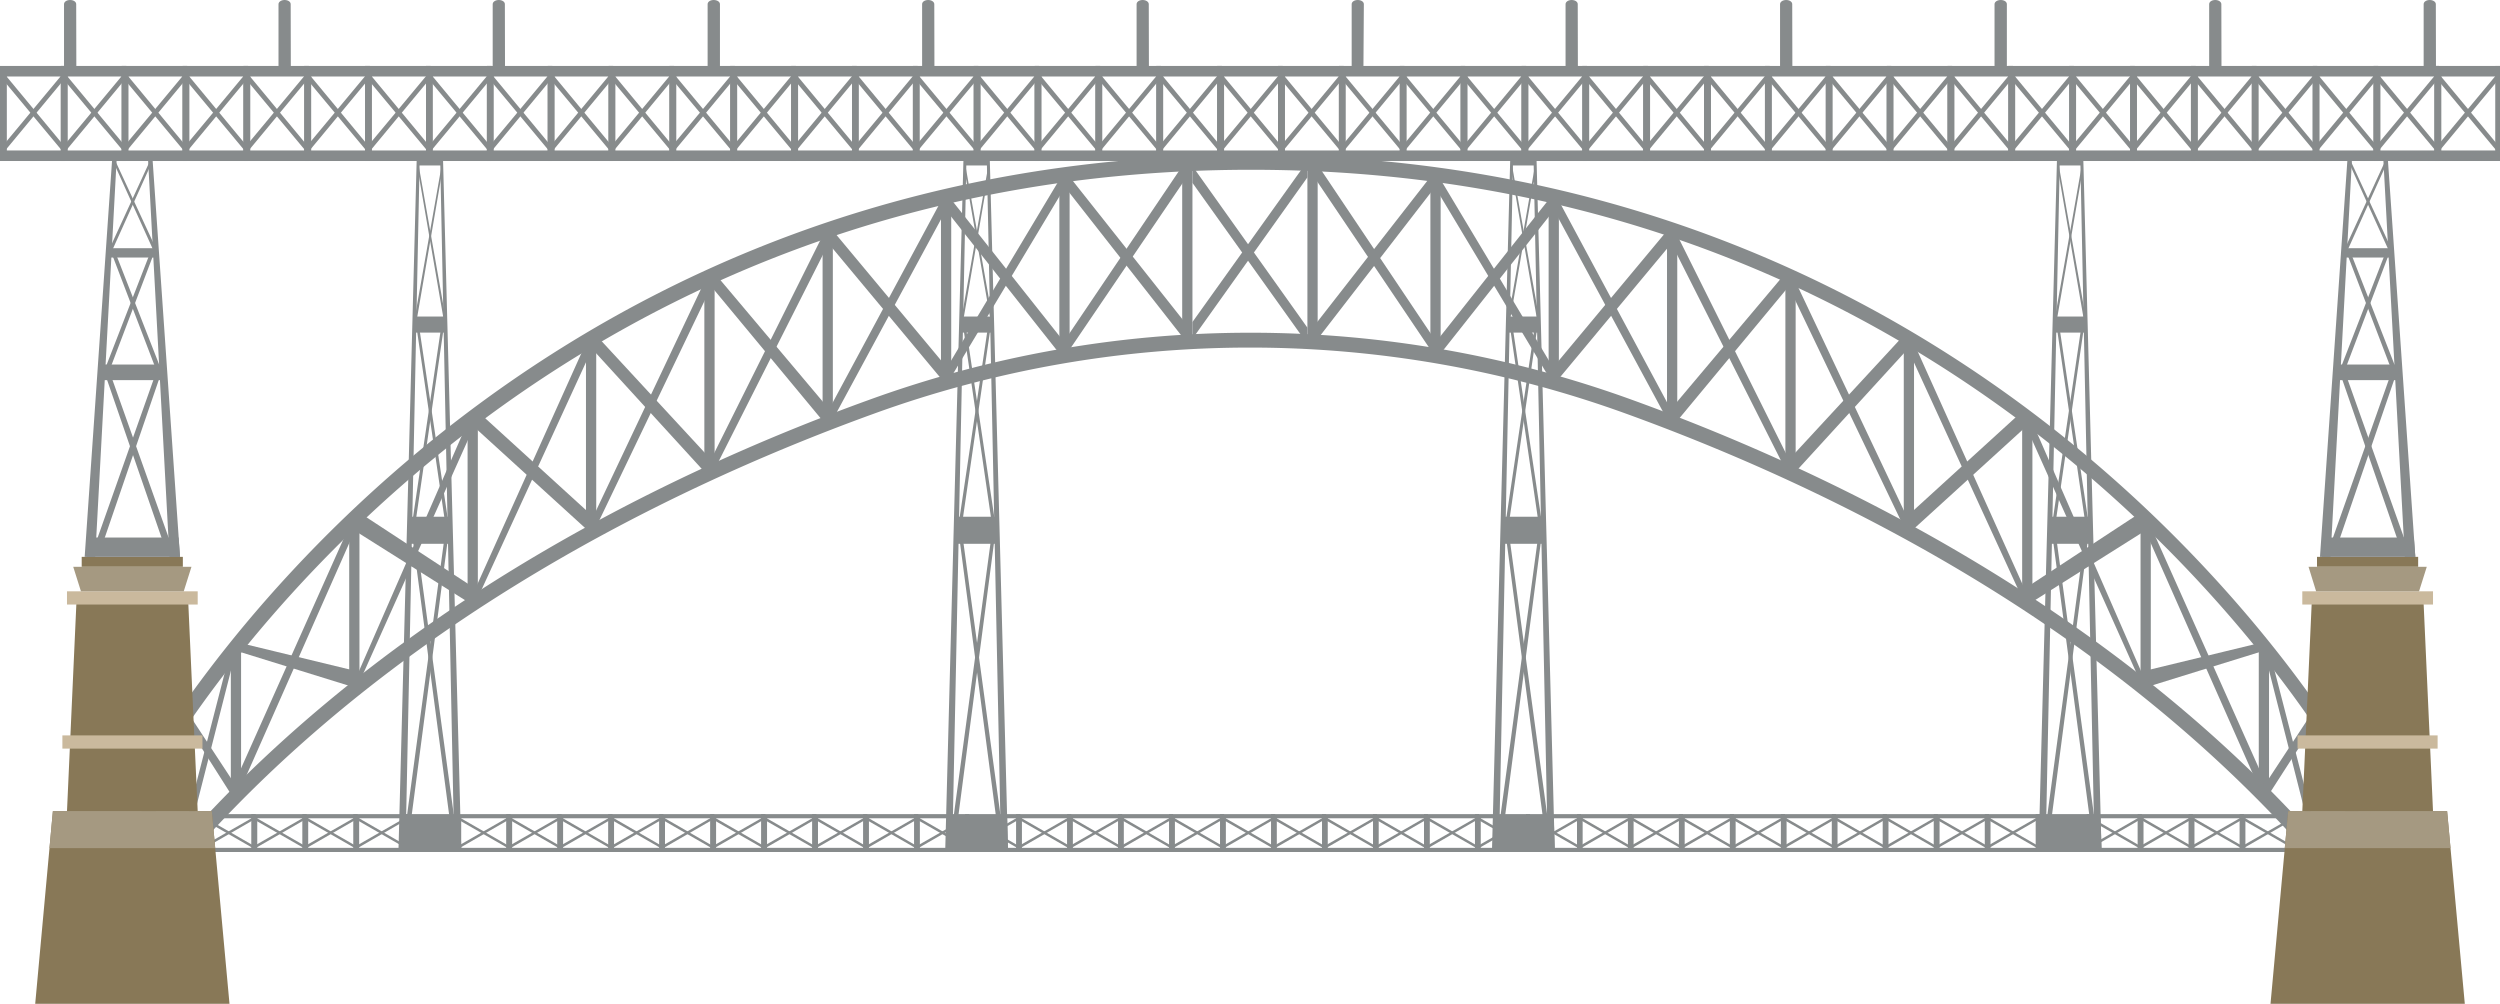 <svg xmlns="http://www.w3.org/2000/svg" viewBox="0 0 168.31 67.58"><defs><style>.cls-1{fill:#878b8c;}.cls-2{fill:#887857;}.cls-3{fill:#a59981;}.cls-4{fill:#cab99d;}</style></defs><g id="Layer_2" data-name="Layer 2"><g id="Layer_1-2" data-name="Layer 1"><path class="cls-1" d="M155.89,47.63l-3.44,5.24v.41l.18.39L156,48.43v-.7Z"/><polygon class="cls-1" points="152.71 43.51 152.47 44 155.88 57.42 155.96 57.49 155.96 56.09 152.71 43.51"/><polygon class="cls-1" points="96.47 11.69 88.57 21.82 88.57 23 96.64 12.56 96.64 11.71 96.47 11.69"/><polygon class="cls-1" points="96.64 23.79 96.64 22.93 88.57 10.89 88.57 12.06 96.46 23.77 96.64 23.79"/><polygon class="cls-1" points="104.43 13.23 96.87 22.77 96.87 23.95 104.61 14.16 104.61 13.26 104.43 13.23"/><polygon class="cls-1" points="104.61 25.69 104.61 24.83 96.87 11.9 96.87 13.03 104.43 25.64 104.61 25.69"/><polygon class="cls-1" points="112.31 15.44 104.75 24.51 104.75 25.73 112.48 16.44 112.48 15.5 112.31 15.44"/><polygon class="cls-1" points="112.48 28.43 112.48 27.55 104.75 13.15 104.75 14.38 112.31 28.37 112.48 28.43"/><polygon class="cls-1" points="120.16 18.44 112.58 27.44 112.58 28.74 120.32 19.41 120.32 18.52 120.16 18.44"/><polygon class="cls-1" points="120.32 31.57 120.32 30.69 112.58 15.16 112.58 16.5 120.16 31.52 120.32 31.57"/><polygon class="cls-1" points="128.12 22.63 120.55 30.82 120.55 32.13 128.29 23.66 128.29 22.72 128.12 22.63"/><polygon class="cls-1" points="128.29 35.46 128.29 34.61 120.55 18.26 120.55 19.57 128.13 35.38 128.29 35.46"/><polygon class="cls-1" points="136.07 27.76 128.51 34.65 128.51 35.91 136.25 28.86 136.25 27.88 136.07 27.76"/><polygon class="cls-1" points="136.25 40.28 136.25 39.53 128.51 22.34 128.51 23.65 136.11 40.2 136.25 40.28"/><polygon class="cls-1" points="144.05 34.55 136.52 39.49 136.52 40.71 144.26 35.83 144.26 34.73 144.05 34.55"/><polygon class="cls-1" points="144.26 46.08 144.26 45.45 136.52 27.73 136.52 28.98 144.14 45.99 144.26 46.08"/><polygon class="cls-1" points="152.09 43.3 144.45 45.15 144.45 46.28 152.19 43.88 152.19 43.41 152.09 43.3"/><polygon class="cls-1" points="152.19 53.16 152.19 51.97 144.45 34.65 144.45 35.78 152.11 53.09 152.19 53.16"/><rect class="cls-1" x="96.3" y="11.96" width="0.69" height="12.06"/><rect class="cls-1" x="104.26" y="13.34" width="0.69" height="12.25"/><rect class="cls-1" x="112.23" y="15.37" width="0.69" height="13.08"/><rect class="cls-1" x="120.2" y="18.44" width="0.69" height="13.34"/><rect class="cls-1" x="128.17" y="22.59" width="0.69" height="13.33"/><rect class="cls-1" x="136.14" y="27.86" width="0.69" height="12.84"/><rect class="cls-1" x="144.11" y="34.59" width="0.69" height="11.72"/><rect class="cls-1" x="152.07" y="43.31" width="0.69" height="10.25"/><path class="cls-1" d="M12.42,47.63l3.44,5.24v.41c-.06.13-.13.26-.18.39l-3.33-5.24v-.7Z"/><polygon class="cls-1" points="15.59 43.51 15.84 44 12.42 57.42 12.35 57.49 12.35 56.09 15.59 43.51"/><polygon class="cls-1" points="71.84 11.69 79.84 21.79 79.84 22.98 71.67 12.56 71.67 11.71 71.84 11.69"/><polygon class="cls-1" points="71.67 23.79 71.67 22.93 79.84 10.82 79.84 12 71.85 23.77 71.67 23.79"/><polygon class="cls-1" points="63.88 13.23 71.44 22.77 71.44 23.95 63.7 14.16 63.7 13.26 63.88 13.23"/><polygon class="cls-1" points="63.7 25.69 63.7 24.83 71.44 11.9 71.44 13.03 63.88 25.64 63.7 25.69"/><polygon class="cls-1" points="56 15.44 63.56 24.51 63.56 25.73 55.82 16.44 55.82 15.5 56 15.44"/><polygon class="cls-1" points="55.82 28.43 55.82 27.55 63.56 13.15 63.56 14.38 56 28.37 55.82 28.43"/><polygon class="cls-1" points="48.15 18.44 55.73 27.44 55.73 28.74 47.99 19.41 47.99 18.52 48.15 18.44"/><polygon class="cls-1" points="47.99 31.57 47.99 30.69 55.73 15.16 55.73 16.5 48.15 31.52 47.99 31.57"/><polygon class="cls-1" points="40.19 22.63 47.76 30.82 47.76 32.13 40.02 23.66 40.02 22.72 40.19 22.63"/><polygon class="cls-1" points="40.02 35.46 40.02 34.61 47.76 18.26 47.76 19.57 40.18 35.38 40.02 35.46"/><polygon class="cls-1" points="32.23 27.76 39.79 34.65 39.79 35.91 32.05 28.86 32.05 27.88 32.23 27.76"/><polygon class="cls-1" points="32.05 40.28 32.05 39.53 39.79 22.34 39.79 23.65 32.19 40.2 32.05 40.28"/><polygon class="cls-1" points="24.25 34.55 31.79 39.49 31.79 40.71 24.05 35.83 24.05 34.73 24.25 34.55"/><polygon class="cls-1" points="24.05 46.08 24.05 45.45 31.79 27.73 31.79 28.98 24.17 45.99 24.05 46.08"/><polygon class="cls-1" points="16.22 43.3 23.86 45.15 23.86 46.28 16.12 43.88 16.12 43.41 16.22 43.3"/><polygon class="cls-1" points="16.12 53.16 16.12 51.97 23.86 34.65 23.86 35.78 16.2 53.09 16.12 53.16"/><rect class="cls-1" x="71.32" y="11.96" width="0.69" height="12.06"/><rect class="cls-1" x="63.35" y="13.34" width="0.69" height="12.25"/><rect class="cls-1" x="55.38" y="15.37" width="0.69" height="13.08"/><rect class="cls-1" x="47.42" y="18.44" width="0.69" height="13.34"/><rect class="cls-1" x="39.45" y="22.59" width="0.69" height="13.33"/><rect class="cls-1" x="31.48" y="27.86" width="0.69" height="12.84"/><rect class="cls-1" x="23.51" y="34.59" width="0.69" height="11.72"/><rect class="cls-1" x="15.54" y="43.31" width="0.69" height="10.25"/><path class="cls-1" d="M158.8,61.57l-.89-1.11c-14-17.53-34.08-27.4-48.41-32.6a74.24,74.24,0,0,0-50.69,0c-14.34,5.2-34.37,15.07-48.41,32.6l-.89,1.11V51.88l.06-.11c.22-.42,22.78-41.34,74.58-41.34s74.37,40.92,74.59,41.34l.06.11ZM10.51,52.13v6.61c14.13-17,33.8-26.69,48-31.82a75.24,75.24,0,0,1,51.37,0c14.16,5.13,33.83,14.79,48,31.82V52.13c-1.31-2.32-23.75-40.7-73.65-40.7S11.82,49.81,10.51,52.13Z"/><polygon class="cls-1" points="27.3 57.1 26.83 57.1 28.06 10.48 28.26 10.48 27.3 57.1"/><polygon class="cls-1" points="31.05 57.1 30.58 57.1 29.63 10.48 29.82 10.48 31.05 57.1"/><polygon class="cls-1" points="29.97 22.39 27.91 22.39 27.94 21.31 29.94 21.31 29.97 22.39"/><polygon class="cls-1" points="29.74 11.14 28.14 11.14 28.16 10.48 29.72 10.48 29.74 11.14"/><polygon class="cls-1" points="29.9 21.69 28.14 11.49 28.15 10.93 29.98 21.31 29.9 21.69"/><polygon class="cls-1" points="28.03 21.69 29.78 11.49 29.77 10.93 27.94 21.31 28.03 21.69"/><polygon class="cls-1" points="30.23 35.48 28.21 21.96 28.03 21.96 30.01 35.48 30.23 35.48"/><polygon class="cls-1" points="27.93 35.48 29.89 21.96 29.71 21.96 27.71 35.48 27.93 35.48"/><polygon class="cls-1" points="30.78 56.54 28 36.08 27.76 36.08 30.46 56.54 30.78 56.54"/><polygon class="cls-1" points="27.5 56.54 30.18 36.08 29.94 36.08 27.18 56.54 27.5 56.54"/><polygon class="cls-1" points="30.28 36.61 27.6 36.61 27.65 34.79 30.23 34.79 30.28 36.61"/><polygon class="cls-1" points="31.05 57.1 26.91 57.1 26.97 54.86 30.99 54.86 31.05 57.1"/><polygon class="cls-1" points="64.11 57.1 63.64 57.1 64.87 10.48 65.07 10.48 64.11 57.1"/><polygon class="cls-1" points="67.86 57.1 67.39 57.1 66.43 10.48 66.63 10.48 67.86 57.1"/><polygon class="cls-1" points="66.78 22.39 64.72 22.39 64.75 21.31 66.75 21.31 66.78 22.39"/><polygon class="cls-1" points="66.55 11.14 64.95 11.14 64.97 10.48 66.53 10.48 66.55 11.14"/><polygon class="cls-1" points="66.71 21.69 64.94 11.49 64.96 10.93 66.79 21.31 66.71 21.69"/><polygon class="cls-1" points="64.83 21.69 66.59 11.49 66.58 10.93 64.75 21.31 64.83 21.69"/><polygon class="cls-1" points="67.04 35.48 65.02 21.96 64.84 21.96 66.81 35.48 67.04 35.48"/><polygon class="cls-1" points="64.74 35.48 66.7 21.96 66.52 21.96 64.51 35.48 64.74 35.48"/><polygon class="cls-1" points="67.58 56.54 64.8 36.08 64.57 36.08 67.26 56.54 67.58 56.54"/><polygon class="cls-1" points="64.31 56.54 66.98 36.08 66.75 36.08 63.99 56.54 64.31 56.54"/><polygon class="cls-1" points="67.09 36.61 64.41 36.61 64.46 34.79 67.04 34.79 67.09 36.61"/><polygon class="cls-1" points="67.86 57.1 63.72 57.1 63.78 54.86 67.8 54.86 67.86 57.1"/><polygon class="cls-1" points="100.92 57.1 100.45 57.1 101.68 10.48 101.87 10.48 100.92 57.1"/><polygon class="cls-1" points="104.67 57.1 104.2 57.1 103.24 10.48 103.44 10.48 104.67 57.1"/><polygon class="cls-1" points="103.59 22.39 101.53 22.39 101.56 21.31 103.56 21.31 103.59 22.39"/><polygon class="cls-1" points="103.36 11.14 101.76 11.14 101.78 10.48 103.34 10.48 103.36 11.14"/><polygon class="cls-1" points="103.51 21.69 101.75 11.49 101.76 10.93 103.6 21.31 103.51 21.69"/><polygon class="cls-1" points="101.64 21.69 103.4 11.49 103.38 10.93 101.56 21.31 101.64 21.69"/><polygon class="cls-1" points="103.85 35.48 101.83 21.96 101.65 21.96 103.62 35.48 103.85 35.48"/><polygon class="cls-1" points="101.55 35.48 103.51 21.96 103.33 21.96 101.32 35.48 101.55 35.48"/><polygon class="cls-1" points="104.39 56.54 101.61 36.08 101.38 36.08 104.07 56.54 104.39 56.54"/><polygon class="cls-1" points="101.12 56.54 103.79 36.08 103.56 36.08 100.8 56.54 101.12 56.54"/><polygon class="cls-1" points="103.9 36.61 101.22 36.61 101.27 34.79 103.85 34.79 103.9 36.61"/><polygon class="cls-1" points="104.67 57.1 100.53 57.1 100.59 54.86 104.6 54.86 104.67 57.1"/><polygon class="cls-1" points="137.72 57.1 137.25 57.1 138.49 10.48 138.68 10.48 137.72 57.1"/><polygon class="cls-1" points="141.48 57.1 141.01 57.1 140.05 10.48 140.25 10.48 141.48 57.1"/><polygon class="cls-1" points="140.4 22.39 138.34 22.39 138.36 21.31 140.37 21.31 140.4 22.39"/><polygon class="cls-1" points="140.16 11.14 138.57 11.14 138.58 10.48 140.15 10.48 140.16 11.14"/><polygon class="cls-1" points="140.32 21.69 138.56 11.49 138.57 10.93 140.41 21.31 140.32 21.69"/><polygon class="cls-1" points="138.45 21.69 140.21 11.49 140.19 10.93 138.36 21.31 138.45 21.69"/><polygon class="cls-1" points="140.65 35.48 138.64 21.96 138.46 21.96 140.43 35.48 140.65 35.48"/><polygon class="cls-1" points="138.35 35.48 140.31 21.96 140.13 21.96 138.13 35.48 138.35 35.48"/><polygon class="cls-1" points="141.2 56.54 138.42 36.08 138.18 36.08 140.88 56.54 141.2 56.54"/><polygon class="cls-1" points="137.93 56.54 140.6 36.08 140.37 36.08 137.61 56.54 137.93 56.54"/><polygon class="cls-1" points="140.7 36.61 138.03 36.61 138.07 34.79 140.66 34.79 140.7 36.61"/><polygon class="cls-1" points="141.48 57.1 137.33 57.1 137.4 54.86 141.41 54.86 141.48 57.1"/><path class="cls-1" d="M5.14,4.8H4.31V.28c0-.16.18-.28.41-.28h0c.23,0,.41.12.41.28Z"/><path class="cls-1" d="M19.58,4.8h-.83V.28c0-.16.19-.28.41-.28h0c.23,0,.41.12.41.28Z"/><path class="cls-1" d="M34,4.8h-.83V.28c0-.16.19-.28.41-.28h0c.23,0,.41.12.41.28Z"/><path class="cls-1" d="M48.47,4.8h-.83V.28c0-.16.18-.28.41-.28h0c.23,0,.42.12.42.28Z"/><path class="cls-1" d="M62.91,4.8h-.83V.28c0-.16.18-.28.41-.28h0c.22,0,.41.12.41.28Z"/><path class="cls-1" d="M77.35,4.8h-.83V.28c0-.16.18-.28.41-.28h0c.22,0,.41.12.41.28Z"/><path class="cls-1" d="M91.79,4.8H91V.28c0-.16.18-.28.41-.28h0c.23,0,.41.12.41.28Z"/><path class="cls-1" d="M106.23,4.8h-.83V.28c0-.16.19-.28.41-.28h0c.23,0,.41.12.41.28Z"/><path class="cls-1" d="M120.67,4.8h-.83V.28c0-.16.19-.28.41-.28h0c.23,0,.41.12.41.28Z"/><path class="cls-1" d="M135.11,4.8h-.83V.28c0-.16.19-.28.42-.28h0c.23,0,.41.12.41.28Z"/><path class="cls-1" d="M149.56,4.8h-.83V.28c0-.16.18-.28.41-.28h0c.22,0,.41.12.41.28Z"/><path class="cls-1" d="M164,4.8h-.83V.28c0-.16.18-.28.41-.28h0c.22,0,.41.12.41.28Z"/><rect class="cls-1" x="163.9" y="10.13" width="4.41" height="0.71"/><rect class="cls-1" x="163.9" y="4.44" width="4.41" height="0.71"/><polygon class="cls-1" points="168.23 4.84 164.21 9.67 164.21 10.18 168.23 5.33 168.23 4.84"/><polygon class="cls-1" points="168.23 9.84 164.21 4.99 164.21 5.5 168.23 10.33 168.23 9.84"/><rect class="cls-1" x="163.9" y="4.8" width="0.46" height="5.68"/><rect class="cls-1" x="167.99" y="4.44" width="0.32" height="6.28"/><rect class="cls-1" x="159.8" y="10.13" width="4.41" height="0.71"/><rect class="cls-1" x="159.8" y="4.44" width="4.41" height="0.71"/><polygon class="cls-1" points="164.13 4.84 160.11 9.67 160.11 10.18 164.13 5.33 164.13 4.84"/><polygon class="cls-1" points="164.13 9.84 160.11 4.99 160.11 5.5 164.13 10.33 164.13 9.84"/><rect class="cls-1" x="159.8" y="4.8" width="0.46" height="5.68"/><rect class="cls-1" x="163.89" y="4.44" width="0.32" height="6.28"/><rect class="cls-1" x="155.7" y="10.13" width="4.41" height="0.71"/><rect class="cls-1" x="155.7" y="4.44" width="4.41" height="0.71"/><polygon class="cls-1" points="160.03 4.84 156.02 9.67 156.02 10.18 160.03 5.33 160.03 4.84"/><polygon class="cls-1" points="160.03 9.84 156.02 4.99 156.02 5.5 160.03 10.33 160.03 9.84"/><rect class="cls-1" x="155.7" y="4.8" width="0.46" height="5.68"/><rect class="cls-1" x="159.79" y="4.44" width="0.32" height="6.28"/><rect class="cls-1" x="151.6" y="10.13" width="4.41" height="0.71"/><rect class="cls-1" x="151.6" y="4.44" width="4.41" height="0.71"/><polygon class="cls-1" points="155.94 4.84 151.92 9.67 151.92 10.18 155.94 5.33 155.94 4.84"/><polygon class="cls-1" points="155.94 9.84 151.92 4.99 151.92 5.5 155.94 10.33 155.94 9.84"/><rect class="cls-1" x="151.6" y="4.8" width="0.46" height="5.68"/><rect class="cls-1" x="155.7" y="4.44" width="0.32" height="6.28"/><rect class="cls-1" x="147.51" y="10.13" width="4.41" height="0.71"/><rect class="cls-1" x="147.51" y="4.44" width="4.41" height="0.71"/><polygon class="cls-1" points="151.84 4.84 147.82 9.67 147.82 10.18 151.84 5.33 151.84 4.84"/><polygon class="cls-1" points="151.84 9.84 147.82 4.99 147.82 5.5 151.84 10.33 151.84 9.84"/><rect class="cls-1" x="147.51" y="4.8" width="0.46" height="5.68"/><rect class="cls-1" x="151.6" y="4.44" width="0.32" height="6.28"/><rect class="cls-1" x="143.41" y="10.13" width="4.41" height="0.71"/><rect class="cls-1" x="143.41" y="4.44" width="4.41" height="0.71"/><polygon class="cls-1" points="147.74 4.84 143.72 9.67 143.72 10.18 147.74 5.33 147.74 4.84"/><polygon class="cls-1" points="147.74 9.84 143.72 4.99 143.72 5.5 147.74 10.33 147.74 9.84"/><rect class="cls-1" x="143.41" y="4.8" width="0.46" height="5.68"/><rect class="cls-1" x="147.5" y="4.44" width="0.32" height="6.28"/><rect class="cls-1" x="139.31" y="10.13" width="4.41" height="0.71"/><rect class="cls-1" x="139.31" y="4.44" width="4.41" height="0.71"/><polygon class="cls-1" points="143.65 4.84 139.63 9.67 139.63 10.18 143.65 5.33 143.65 4.84"/><polygon class="cls-1" points="143.65 9.84 139.63 4.99 139.63 5.5 143.65 10.33 143.65 9.84"/><rect class="cls-1" x="139.31" y="4.8" width="0.46" height="5.68"/><rect class="cls-1" x="143.41" y="4.44" width="0.32" height="6.28"/><rect class="cls-1" x="135.21" y="10.13" width="4.41" height="0.71"/><rect class="cls-1" x="135.21" y="4.44" width="4.41" height="0.71"/><polygon class="cls-1" points="139.55 4.84 135.53 9.67 135.53 10.18 139.55 5.33 139.55 4.84"/><polygon class="cls-1" points="139.55 9.84 135.53 4.99 135.53 5.5 139.55 10.33 139.55 9.84"/><rect class="cls-1" x="135.21" y="4.8" width="0.46" height="5.68"/><rect class="cls-1" x="139.31" y="4.44" width="0.32" height="6.28"/><rect class="cls-1" x="131.12" y="10.13" width="4.41" height="0.71"/><rect class="cls-1" x="131.12" y="4.44" width="4.41" height="0.71"/><polygon class="cls-1" points="135.45 4.84 131.43 9.67 131.43 10.18 135.45 5.33 135.45 4.84"/><polygon class="cls-1" points="135.45 9.84 131.43 4.99 131.43 5.5 135.45 10.33 135.45 9.84"/><rect class="cls-1" x="131.12" y="4.8" width="0.46" height="5.68"/><rect class="cls-1" x="135.21" y="4.44" width="0.32" height="6.28"/><rect class="cls-1" x="127.02" y="10.13" width="4.41" height="0.71"/><rect class="cls-1" x="127.02" y="4.44" width="4.41" height="0.71"/><polygon class="cls-1" points="131.35 4.84 127.33 9.67 127.33 10.18 131.35 5.33 131.35 4.84"/><polygon class="cls-1" points="131.35 9.84 127.33 4.99 127.33 5.5 131.35 10.33 131.35 9.84"/><rect class="cls-1" x="127.02" y="4.8" width="0.46" height="5.68"/><rect class="cls-1" x="131.11" y="4.44" width="0.32" height="6.28"/><rect class="cls-1" x="122.92" y="10.13" width="4.41" height="0.71"/><rect class="cls-1" x="122.92" y="4.44" width="4.41" height="0.71"/><polygon class="cls-1" points="127.26 4.84 123.24 9.67 123.24 10.18 127.26 5.33 127.26 4.84"/><polygon class="cls-1" points="127.26 9.84 123.24 4.99 123.24 5.5 127.26 10.33 127.26 9.84"/><rect class="cls-1" x="122.92" y="4.8" width="0.46" height="5.68"/><rect class="cls-1" x="127.02" y="4.44" width="0.32" height="6.28"/><rect class="cls-1" x="118.83" y="10.13" width="4.41" height="0.71"/><rect class="cls-1" x="118.83" y="4.44" width="4.41" height="0.71"/><polygon class="cls-1" points="123.16 4.84 119.14 9.67 119.14 10.18 123.16 5.33 123.16 4.84"/><polygon class="cls-1" points="123.16 9.84 119.14 4.99 119.14 5.5 123.16 10.33 123.16 9.84"/><rect class="cls-1" x="118.83" y="4.8" width="0.46" height="5.68"/><rect class="cls-1" x="122.92" y="4.44" width="0.32" height="6.28"/><rect class="cls-1" x="114.73" y="10.13" width="4.41" height="0.71"/><rect class="cls-1" x="114.73" y="4.44" width="4.41" height="0.71"/><polygon class="cls-1" points="119.06 4.84 115.04 9.67 115.04 10.18 119.06 5.33 119.06 4.84"/><polygon class="cls-1" points="119.06 9.84 115.04 4.99 115.04 5.5 119.06 10.33 119.06 9.84"/><rect class="cls-1" x="114.73" y="4.8" width="0.46" height="5.68"/><rect class="cls-1" x="118.82" y="4.44" width="0.32" height="6.28"/><rect class="cls-1" x="110.63" y="10.13" width="4.41" height="0.71"/><rect class="cls-1" x="110.63" y="4.44" width="4.41" height="0.71"/><polygon class="cls-1" points="114.96 4.84 110.94 9.67 110.94 10.18 114.96 5.33 114.96 4.84"/><polygon class="cls-1" points="114.96 9.84 110.94 4.99 110.94 5.5 114.96 10.33 114.96 9.84"/><rect class="cls-1" x="110.63" y="4.8" width="0.46" height="5.68"/><rect class="cls-1" x="114.72" y="4.44" width="0.32" height="6.28"/><rect class="cls-1" x="106.53" y="10.13" width="4.41" height="0.71"/><rect class="cls-1" x="106.53" y="4.44" width="4.41" height="0.71"/><polygon class="cls-1" points="110.87 4.84 106.85 9.67 106.85 10.18 110.87 5.33 110.87 4.84"/><polygon class="cls-1" points="110.87 9.84 106.85 4.99 106.85 5.5 110.87 10.33 110.87 9.84"/><rect class="cls-1" x="106.53" y="4.8" width="0.46" height="5.68"/><rect class="cls-1" x="110.63" y="4.44" width="0.32" height="6.28"/><rect class="cls-1" x="102.44" y="10.13" width="4.41" height="0.71"/><rect class="cls-1" x="102.44" y="4.44" width="4.41" height="0.71"/><polygon class="cls-1" points="106.77 4.84 102.75 9.67 102.75 10.18 106.77 5.33 106.77 4.84"/><polygon class="cls-1" points="106.77 9.84 102.75 4.99 102.75 5.5 106.77 10.33 106.77 9.84"/><rect class="cls-1" x="102.44" y="4.8" width="0.46" height="5.68"/><rect class="cls-1" x="106.53" y="4.44" width="0.32" height="6.28"/><rect class="cls-1" x="98.34" y="10.13" width="4.41" height="0.71"/><rect class="cls-1" x="98.34" y="4.44" width="4.41" height="0.71"/><polygon class="cls-1" points="102.67 4.84 98.65 9.67 98.65 10.18 102.67 5.33 102.67 4.84"/><polygon class="cls-1" points="102.67 9.84 98.65 4.99 98.65 5.5 102.67 10.33 102.67 9.84"/><rect class="cls-1" x="98.34" y="4.8" width="0.46" height="5.68"/><rect class="cls-1" x="102.43" y="4.44" width="0.32" height="6.28"/><rect class="cls-1" x="94.24" y="10.13" width="4.41" height="0.71"/><rect class="cls-1" x="94.24" y="4.44" width="4.41" height="0.71"/><polygon class="cls-1" points="98.57 4.84 94.55 9.67 94.55 10.18 98.57 5.33 98.57 4.84"/><polygon class="cls-1" points="98.57 9.84 94.55 4.99 94.55 5.5 98.57 10.33 98.57 9.84"/><rect class="cls-1" x="94.24" y="4.8" width="0.46" height="5.68"/><rect class="cls-1" x="98.33" y="4.44" width="0.32" height="6.28"/><rect class="cls-1" x="90.14" y="10.13" width="4.41" height="0.71"/><rect class="cls-1" x="90.14" y="4.44" width="4.41" height="0.71"/><polygon class="cls-1" points="94.48 4.84 90.46 9.67 90.46 10.18 94.48 5.33 94.48 4.84"/><polygon class="cls-1" points="94.48 9.84 90.46 4.99 90.46 5.5 94.48 10.33 94.48 9.84"/><rect class="cls-1" x="90.14" y="4.8" width="0.46" height="5.68"/><rect class="cls-1" x="94.24" y="4.44" width="0.32" height="6.28"/><rect class="cls-1" x="86.05" y="10.13" width="4.41" height="0.71"/><rect class="cls-1" x="86.05" y="4.44" width="4.41" height="0.71"/><polygon class="cls-1" points="90.38 4.84 86.36 9.67 86.36 10.18 90.38 5.33 90.38 4.84"/><polygon class="cls-1" points="90.38 9.84 86.36 4.99 86.36 5.5 90.38 10.33 90.38 9.84"/><rect class="cls-1" x="86.05" y="4.8" width="0.46" height="5.68"/><rect class="cls-1" x="90.14" y="4.44" width="0.32" height="6.28"/><rect class="cls-1" x="81.95" y="10.13" width="4.41" height="0.71"/><rect class="cls-1" x="81.95" y="4.44" width="4.41" height="0.71"/><polygon class="cls-1" points="86.28 4.84 82.26 9.67 82.26 10.18 86.28 5.33 86.28 4.84"/><polygon class="cls-1" points="86.28 9.84 82.26 4.99 82.26 5.5 86.28 10.33 86.28 9.84"/><rect class="cls-1" x="81.95" y="4.8" width="0.46" height="5.68"/><rect class="cls-1" x="86.04" y="4.44" width="0.32" height="6.28"/><rect class="cls-1" x="77.85" y="10.13" width="4.41" height="0.71"/><rect class="cls-1" x="77.85" y="4.44" width="4.41" height="0.71"/><polygon class="cls-1" points="82.18 4.84 78.17 9.67 78.17 10.18 82.18 5.33 82.18 4.84"/><polygon class="cls-1" points="82.18 9.84 78.17 4.99 78.17 5.5 82.18 10.33 82.18 9.84"/><rect class="cls-1" x="77.85" y="4.8" width="0.46" height="5.68"/><rect class="cls-1" x="81.94" y="4.44" width="0.32" height="6.28"/><rect class="cls-1" x="73.75" y="10.13" width="4.41" height="0.71"/><rect class="cls-1" x="73.75" y="4.44" width="4.41" height="0.71"/><polygon class="cls-1" points="78.09 4.84 74.07 9.67 74.07 10.18 78.09 5.33 78.09 4.84"/><polygon class="cls-1" points="78.09 9.84 74.07 4.99 74.07 5.5 78.09 10.33 78.09 9.84"/><rect class="cls-1" x="73.75" y="4.8" width="0.46" height="5.68"/><rect class="cls-1" x="77.85" y="4.44" width="0.32" height="6.28"/><rect class="cls-1" x="69.66" y="10.13" width="4.41" height="0.71"/><rect class="cls-1" x="69.66" y="4.44" width="4.41" height="0.71"/><polygon class="cls-1" points="73.99 4.84 69.97 9.67 69.97 10.18 73.99 5.33 73.99 4.84"/><polygon class="cls-1" points="73.99 9.84 69.97 4.99 69.97 5.5 73.99 10.33 73.99 9.84"/><rect class="cls-1" x="69.66" y="4.8" width="0.46" height="5.68"/><rect class="cls-1" x="73.75" y="4.44" width="0.32" height="6.28"/><rect class="cls-1" x="65.56" y="10.13" width="4.41" height="0.71"/><rect class="cls-1" x="65.56" y="4.44" width="4.41" height="0.71"/><polygon class="cls-1" points="69.89 4.84 65.87 9.67 65.87 10.18 69.89 5.33 69.89 4.84"/><polygon class="cls-1" points="69.89 9.84 65.87 4.99 65.87 5.5 69.89 10.33 69.89 9.84"/><rect class="cls-1" x="65.56" y="4.8" width="0.46" height="5.68"/><rect class="cls-1" x="69.65" y="4.44" width="0.32" height="6.28"/><rect class="cls-1" x="61.46" y="10.13" width="4.41" height="0.71"/><rect class="cls-1" x="61.46" y="4.44" width="4.41" height="0.71"/><polygon class="cls-1" points="65.8 4.84 61.77 9.67 61.77 10.18 65.8 5.33 65.8 4.84"/><polygon class="cls-1" points="65.8 9.84 61.77 4.99 61.77 5.5 65.8 10.33 65.8 9.84"/><rect class="cls-1" x="61.46" y="4.8" width="0.46" height="5.68"/><rect class="cls-1" x="65.55" y="4.44" width="0.32" height="6.28"/><rect class="cls-1" x="57.36" y="10.13" width="4.41" height="0.71"/><rect class="cls-1" x="57.36" y="4.44" width="4.41" height="0.71"/><polygon class="cls-1" points="61.7 4.84 57.68 9.67 57.68 10.18 61.7 5.33 61.7 4.84"/><polygon class="cls-1" points="61.7 9.84 57.68 4.99 57.68 5.5 61.7 10.33 61.7 9.84"/><rect class="cls-1" x="57.36" y="4.8" width="0.46" height="5.68"/><rect class="cls-1" x="61.46" y="4.44" width="0.32" height="6.28"/><rect class="cls-1" x="53.27" y="10.13" width="4.41" height="0.71"/><rect class="cls-1" x="53.27" y="4.44" width="4.41" height="0.71"/><polygon class="cls-1" points="57.6 4.84 53.58 9.67 53.58 10.18 57.6 5.33 57.6 4.84"/><polygon class="cls-1" points="57.6 9.84 53.58 4.99 53.58 5.5 57.6 10.33 57.6 9.84"/><rect class="cls-1" x="53.27" y="4.8" width="0.46" height="5.68"/><rect class="cls-1" x="57.36" y="4.44" width="0.32" height="6.28"/><rect class="cls-1" x="49.17" y="10.13" width="4.41" height="0.71"/><rect class="cls-1" x="49.17" y="4.44" width="4.41" height="0.71"/><polygon class="cls-1" points="53.5 4.84 49.48 9.67 49.48 10.18 53.5 5.33 53.5 4.84"/><polygon class="cls-1" points="53.5 9.84 49.48 4.99 49.48 5.5 53.5 10.33 53.5 9.84"/><rect class="cls-1" x="49.17" y="4.8" width="0.46" height="5.68"/><rect class="cls-1" x="53.26" y="4.44" width="0.32" height="6.28"/><rect class="cls-1" x="45.07" y="10.13" width="4.41" height="0.71"/><rect class="cls-1" x="45.07" y="4.44" width="4.41" height="0.71"/><polygon class="cls-1" points="49.41 4.84 45.38 9.67 45.38 10.18 49.41 5.33 49.41 4.84"/><polygon class="cls-1" points="49.41 9.84 45.38 4.99 45.38 5.5 49.41 10.33 49.41 9.84"/><rect class="cls-1" x="45.07" y="4.8" width="0.46" height="5.68"/><rect class="cls-1" x="49.16" y="4.44" width="0.32" height="6.28"/><rect class="cls-1" x="40.97" y="10.13" width="4.41" height="0.71"/><rect class="cls-1" x="40.97" y="4.44" width="4.41" height="0.71"/><polygon class="cls-1" points="45.31 4.84 41.29 9.67 41.29 10.18 45.31 5.33 45.31 4.84"/><polygon class="cls-1" points="45.31 9.84 41.29 4.99 41.29 5.5 45.31 10.33 45.31 9.84"/><rect class="cls-1" x="40.97" y="4.8" width="0.46" height="5.68"/><rect class="cls-1" x="45.07" y="4.44" width="0.32" height="6.28"/><rect class="cls-1" x="36.88" y="10.13" width="4.41" height="0.71"/><rect class="cls-1" x="36.88" y="4.44" width="4.41" height="0.71"/><polygon class="cls-1" points="41.21 4.84 37.19 9.67 37.19 10.18 41.21 5.33 41.21 4.84"/><polygon class="cls-1" points="41.21 9.84 37.19 4.99 37.19 5.5 41.21 10.33 41.21 9.84"/><rect class="cls-1" x="36.88" y="4.8" width="0.46" height="5.68"/><rect class="cls-1" x="40.97" y="4.44" width="0.32" height="6.28"/><rect class="cls-1" x="32.78" y="10.13" width="4.41" height="0.71"/><rect class="cls-1" x="32.78" y="4.44" width="4.41" height="0.71"/><polygon class="cls-1" points="37.11 4.84 33.09 9.67 33.09 10.18 37.11 5.33 37.11 4.84"/><polygon class="cls-1" points="37.11 9.84 33.09 4.99 33.09 5.5 37.11 10.33 37.11 9.84"/><rect class="cls-1" x="32.78" y="4.8" width="0.46" height="5.68"/><rect class="cls-1" x="36.87" y="4.44" width="0.32" height="6.28"/><rect class="cls-1" x="28.68" y="10.13" width="4.41" height="0.71"/><rect class="cls-1" x="28.68" y="4.44" width="4.41" height="0.71"/><polygon class="cls-1" points="33.02 4.84 29 9.67 29 10.18 33.02 5.33 33.02 4.84"/><polygon class="cls-1" points="33.02 9.84 29 4.99 29 5.5 33.02 10.33 33.02 9.84"/><rect class="cls-1" x="28.68" y="4.8" width="0.46" height="5.68"/><rect class="cls-1" x="32.78" y="4.44" width="0.32" height="6.28"/><rect class="cls-1" x="24.58" y="10.13" width="4.41" height="0.71"/><rect class="cls-1" x="24.58" y="4.44" width="4.41" height="0.71"/><polygon class="cls-1" points="28.92 4.84 24.9 9.67 24.9 10.18 28.92 5.33 28.92 4.84"/><polygon class="cls-1" points="28.92 9.84 24.9 4.99 24.9 5.5 28.92 10.33 28.92 9.84"/><rect class="cls-1" x="24.58" y="4.8" width="0.46" height="5.68"/><rect class="cls-1" x="28.68" y="4.44" width="0.32" height="6.28"/><rect class="cls-1" x="20.49" y="10.13" width="4.41" height="0.71"/><rect class="cls-1" x="20.49" y="4.44" width="4.41" height="0.71"/><polygon class="cls-1" points="24.82 4.84 20.8 9.67 20.8 10.18 24.82 5.33 24.82 4.84"/><polygon class="cls-1" points="24.82 9.84 20.8 4.99 20.8 5.5 24.82 10.33 24.82 9.84"/><rect class="cls-1" x="20.49" y="4.8" width="0.46" height="5.68"/><rect class="cls-1" x="24.58" y="4.44" width="0.32" height="6.28"/><rect class="cls-1" x="16.39" y="10.13" width="4.41" height="0.71"/><rect class="cls-1" x="16.39" y="4.44" width="4.41" height="0.71"/><polygon class="cls-1" points="20.72 4.84 16.7 9.67 16.7 10.18 20.72 5.33 20.72 4.84"/><polygon class="cls-1" points="20.72 9.84 16.7 4.99 16.7 5.5 20.72 10.33 20.72 9.84"/><rect class="cls-1" x="16.39" y="4.8" width="0.46" height="5.68"/><rect class="cls-1" x="20.48" y="4.44" width="0.32" height="6.28"/><rect class="cls-1" x="12.29" y="10.13" width="4.41" height="0.71"/><rect class="cls-1" x="12.29" y="4.44" width="4.41" height="0.71"/><polygon class="cls-1" points="16.63 4.84 12.61 9.67 12.61 10.18 16.63 5.33 16.63 4.84"/><polygon class="cls-1" points="16.63 9.84 12.61 4.99 12.61 5.5 16.63 10.33 16.63 9.84"/><rect class="cls-1" x="12.29" y="4.8" width="0.46" height="5.68"/><rect class="cls-1" x="16.39" y="4.44" width="0.32" height="6.28"/><rect class="cls-1" x="8.19" y="10.13" width="4.41" height="0.71"/><rect class="cls-1" x="8.19" y="4.44" width="4.41" height="0.71"/><polygon class="cls-1" points="12.53 4.84 8.51 9.67 8.51 10.18 12.53 5.33 12.53 4.84"/><polygon class="cls-1" points="12.53 9.84 8.51 4.99 8.51 5.5 12.53 10.33 12.53 9.84"/><rect class="cls-1" x="8.19" y="4.8" width="0.46" height="5.68"/><rect class="cls-1" x="12.29" y="4.44" width="0.32" height="6.28"/><rect class="cls-1" x="4.1" y="10.13" width="4.41" height="0.71"/><rect class="cls-1" x="4.1" y="4.44" width="4.41" height="0.71"/><polygon class="cls-1" points="8.43 4.84 4.41 9.67 4.41 10.18 8.43 5.33 8.43 4.84"/><polygon class="cls-1" points="8.43 9.84 4.41 4.99 4.41 5.5 8.43 10.33 8.43 9.84"/><rect class="cls-1" x="4.1" y="4.8" width="0.46" height="5.68"/><rect class="cls-1" x="8.19" y="4.44" width="0.32" height="6.28"/><rect class="cls-1" y="10.13" width="4.41" height="0.71"/><rect class="cls-1" y="4.44" width="4.41" height="0.71"/><polygon class="cls-1" points="4.33 4.84 0.31 9.67 0.31 10.18 4.33 5.33 4.33 4.84"/><polygon class="cls-1" points="4.33 9.84 0.31 4.99 0.31 5.5 4.33 10.33 4.33 9.84"/><rect class="cls-1" y="4.8" width="0.46" height="5.68"/><rect class="cls-1" x="4.09" y="4.44" width="0.32" height="6.28"/><rect class="cls-1" x="150.79" y="57.08" width="3.69" height="0.28"/><rect class="cls-1" x="150.79" y="54.81" width="3.69" height="0.28"/><polygon class="cls-1" points="154.42 54.97 151.05 56.9 151.05 57.1 154.42 55.16 154.42 54.97"/><polygon class="cls-1" points="154.42 56.97 151.05 55.03 151.05 55.23 154.42 57.16 154.42 56.97"/><rect class="cls-1" x="150.79" y="54.95" width="0.38" height="2.27"/><rect class="cls-1" x="154.22" y="54.81" width="0.27" height="2.51"/><rect class="cls-1" x="147.36" y="57.08" width="3.69" height="0.28"/><rect class="cls-1" x="147.36" y="54.81" width="3.69" height="0.28"/><polygon class="cls-1" points="150.99 54.97 147.62 56.9 147.62 57.1 150.99 55.16 150.99 54.97"/><polygon class="cls-1" points="150.99 56.97 147.62 55.03 147.62 55.23 150.99 57.16 150.99 56.97"/><rect class="cls-1" x="147.36" y="54.95" width="0.38" height="2.27"/><rect class="cls-1" x="150.79" y="54.81" width="0.27" height="2.51"/><rect class="cls-1" x="143.93" y="57.08" width="3.69" height="0.28"/><rect class="cls-1" x="143.93" y="54.81" width="3.69" height="0.28"/><polygon class="cls-1" points="147.56 54.97 144.19 56.9 144.19 57.1 147.56 55.16 147.56 54.97"/><polygon class="cls-1" points="147.56 56.97 144.19 55.03 144.19 55.23 147.56 57.16 147.56 56.97"/><rect class="cls-1" x="143.93" y="54.95" width="0.38" height="2.27"/><rect class="cls-1" x="147.35" y="54.81" width="0.27" height="2.51"/><rect class="cls-1" x="140.49" y="57.08" width="3.69" height="0.28"/><rect class="cls-1" x="140.49" y="54.81" width="3.69" height="0.28"/><polygon class="cls-1" points="144.12 54.97 140.76 56.9 140.76 57.1 144.12 55.16 144.12 54.97"/><polygon class="cls-1" points="144.12 56.97 140.76 55.03 140.76 55.23 144.12 57.16 144.12 56.97"/><rect class="cls-1" x="140.49" y="54.95" width="0.38" height="2.27"/><rect class="cls-1" x="143.92" y="54.81" width="0.27" height="2.51"/><rect class="cls-1" x="137.06" y="57.08" width="3.69" height="0.28"/><rect class="cls-1" x="137.06" y="54.81" width="3.69" height="0.28"/><polygon class="cls-1" points="140.69 54.97 137.32 56.9 137.32 57.1 140.69 55.16 140.69 54.97"/><polygon class="cls-1" points="140.69 56.97 137.32 55.03 137.32 55.23 140.69 57.16 140.69 56.97"/><rect class="cls-1" x="137.06" y="54.95" width="0.38" height="2.27"/><rect class="cls-1" x="140.49" y="54.81" width="0.27" height="2.51"/><rect class="cls-1" x="133.63" y="57.08" width="3.69" height="0.28"/><rect class="cls-1" x="133.63" y="54.81" width="3.69" height="0.28"/><polygon class="cls-1" points="137.26 54.97 133.89 56.9 133.89 57.1 137.26 55.16 137.26 54.97"/><polygon class="cls-1" points="137.26 56.97 133.89 55.03 133.89 55.23 137.26 57.16 137.26 56.97"/><rect class="cls-1" x="133.63" y="54.95" width="0.38" height="2.27"/><rect class="cls-1" x="137.06" y="54.81" width="0.27" height="2.51"/><rect class="cls-1" x="130.2" y="57.08" width="3.69" height="0.28"/><rect class="cls-1" x="130.2" y="54.81" width="3.69" height="0.28"/><polygon class="cls-1" points="133.83 54.97 130.46 56.9 130.46 57.1 133.83 55.16 133.83 54.97"/><polygon class="cls-1" points="133.83 56.97 130.46 55.03 130.46 55.23 133.83 57.16 133.83 56.97"/><rect class="cls-1" x="130.2" y="54.95" width="0.38" height="2.27"/><rect class="cls-1" x="133.63" y="54.81" width="0.27" height="2.51"/><rect class="cls-1" x="126.76" y="57.08" width="3.69" height="0.28"/><rect class="cls-1" x="126.76" y="54.81" width="3.69" height="0.28"/><polygon class="cls-1" points="130.39 54.97 127.03 56.9 127.03 57.1 130.39 55.16 130.39 54.97"/><polygon class="cls-1" points="130.39 56.97 127.03 55.03 127.03 55.23 130.39 57.16 130.39 56.97"/><rect class="cls-1" x="126.76" y="54.95" width="0.38" height="2.27"/><rect class="cls-1" x="130.19" y="54.81" width="0.27" height="2.51"/><rect class="cls-1" x="123.33" y="57.08" width="3.69" height="0.28"/><rect class="cls-1" x="123.33" y="54.81" width="3.69" height="0.28"/><polygon class="cls-1" points="126.96 54.97 123.59 56.9 123.59 57.1 126.96 55.16 126.96 54.97"/><polygon class="cls-1" points="126.96 56.97 123.59 55.03 123.59 55.23 126.96 57.16 126.96 56.97"/><rect class="cls-1" x="123.33" y="54.95" width="0.38" height="2.27"/><rect class="cls-1" x="126.76" y="54.81" width="0.27" height="2.51"/><rect class="cls-1" x="119.9" y="57.08" width="3.69" height="0.28"/><rect class="cls-1" x="119.9" y="54.81" width="3.69" height="0.28"/><polygon class="cls-1" points="123.53 54.97 120.16 56.9 120.16 57.1 123.53 55.16 123.53 54.97"/><polygon class="cls-1" points="123.53 56.97 120.16 55.03 120.16 55.23 123.53 57.16 123.53 56.97"/><rect class="cls-1" x="119.9" y="54.95" width="0.38" height="2.27"/><rect class="cls-1" x="123.33" y="54.81" width="0.27" height="2.51"/><rect class="cls-1" x="116.47" y="57.08" width="3.69" height="0.28"/><rect class="cls-1" x="116.47" y="54.81" width="3.69" height="0.28"/><polygon class="cls-1" points="120.1 54.97 116.73 56.9 116.73 57.1 120.1 55.16 120.1 54.97"/><polygon class="cls-1" points="120.1 56.97 116.73 55.03 116.73 55.23 120.1 57.16 120.1 56.97"/><rect class="cls-1" x="116.47" y="54.95" width="0.38" height="2.27"/><rect class="cls-1" x="119.9" y="54.81" width="0.27" height="2.51"/><rect class="cls-1" x="113.04" y="57.08" width="3.69" height="0.28"/><rect class="cls-1" x="113.04" y="54.81" width="3.69" height="0.28"/><polygon class="cls-1" points="116.67 54.97 113.3 56.9 113.3 57.1 116.67 55.16 116.67 54.97"/><polygon class="cls-1" points="116.67 56.97 113.3 55.03 113.3 55.23 116.67 57.16 116.67 56.97"/><rect class="cls-1" x="113.04" y="54.95" width="0.38" height="2.27"/><rect class="cls-1" x="116.46" y="54.81" width="0.27" height="2.51"/><rect class="cls-1" x="109.6" y="57.08" width="3.69" height="0.28"/><rect class="cls-1" x="109.6" y="54.81" width="3.69" height="0.28"/><polygon class="cls-1" points="113.23 54.97 109.87 56.9 109.87 57.1 113.23 55.16 113.23 54.97"/><polygon class="cls-1" points="113.23 56.97 109.87 55.03 109.87 55.23 113.23 57.16 113.23 56.97"/><rect class="cls-1" x="109.6" y="54.95" width="0.38" height="2.27"/><rect class="cls-1" x="113.03" y="54.81" width="0.27" height="2.51"/><rect class="cls-1" x="106.17" y="57.08" width="3.69" height="0.28"/><rect class="cls-1" x="106.17" y="54.81" width="3.69" height="0.28"/><polygon class="cls-1" points="109.8 54.97 106.44 56.9 106.44 57.1 109.8 55.16 109.8 54.97"/><polygon class="cls-1" points="109.8 56.97 106.44 55.03 106.44 55.23 109.8 57.16 109.8 56.97"/><rect class="cls-1" x="106.17" y="54.95" width="0.38" height="2.27"/><rect class="cls-1" x="109.6" y="54.81" width="0.27" height="2.51"/><rect class="cls-1" x="102.74" y="57.08" width="3.69" height="0.28"/><rect class="cls-1" x="102.74" y="54.81" width="3.69" height="0.28"/><polygon class="cls-1" points="106.37 54.97 103 56.9 103 57.1 106.37 55.16 106.37 54.97"/><polygon class="cls-1" points="106.37 56.97 103 55.03 103 55.23 106.37 57.16 106.37 56.97"/><rect class="cls-1" x="102.74" y="54.95" width="0.38" height="2.27"/><rect class="cls-1" x="106.17" y="54.81" width="0.27" height="2.51"/><rect class="cls-1" x="99.31" y="57.08" width="3.69" height="0.28"/><rect class="cls-1" x="99.31" y="54.81" width="3.69" height="0.28"/><polygon class="cls-1" points="102.94 54.97 99.57 56.9 99.57 57.1 102.94 55.16 102.94 54.97"/><polygon class="cls-1" points="102.94 56.97 99.57 55.03 99.57 55.23 102.94 57.16 102.94 56.97"/><rect class="cls-1" x="99.31" y="54.95" width="0.38" height="2.27"/><rect class="cls-1" x="102.74" y="54.81" width="0.27" height="2.51"/><rect class="cls-1" x="95.88" y="57.08" width="3.69" height="0.28"/><rect class="cls-1" x="95.88" y="54.81" width="3.69" height="0.28"/><polygon class="cls-1" points="99.51 54.97 96.14 56.9 96.14 57.1 99.51 55.16 99.51 54.97"/><polygon class="cls-1" points="99.51 56.97 96.14 55.03 96.14 55.23 99.51 57.16 99.51 56.97"/><rect class="cls-1" x="95.88" y="54.95" width="0.38" height="2.27"/><rect class="cls-1" x="99.3" y="54.81" width="0.27" height="2.51"/><rect class="cls-1" x="92.44" y="57.08" width="3.69" height="0.28"/><rect class="cls-1" x="92.44" y="54.81" width="3.69" height="0.28"/><polygon class="cls-1" points="96.07 54.97 92.71 56.9 92.71 57.1 96.07 55.16 96.07 54.97"/><polygon class="cls-1" points="96.07 56.97 92.71 55.03 92.71 55.23 96.07 57.16 96.07 56.97"/><rect class="cls-1" x="92.44" y="54.95" width="0.38" height="2.27"/><rect class="cls-1" x="95.87" y="54.81" width="0.27" height="2.51"/><rect class="cls-1" x="89.01" y="57.08" width="3.69" height="0.28"/><rect class="cls-1" x="89.01" y="54.81" width="3.69" height="0.28"/><polygon class="cls-1" points="92.64 54.97 89.27 56.9 89.27 57.1 92.64 55.16 92.64 54.97"/><polygon class="cls-1" points="92.64 56.97 89.27 55.03 89.27 55.23 92.64 57.16 92.64 56.97"/><rect class="cls-1" x="89.01" y="54.95" width="0.38" height="2.27"/><rect class="cls-1" x="92.44" y="54.81" width="0.27" height="2.51"/><rect class="cls-1" x="85.58" y="57.08" width="3.69" height="0.28"/><rect class="cls-1" x="85.58" y="54.81" width="3.69" height="0.28"/><polygon class="cls-1" points="89.21 54.97 85.84 56.9 85.84 57.1 89.21 55.16 89.21 54.97"/><polygon class="cls-1" points="89.21 56.97 85.84 55.03 85.84 55.23 89.21 57.16 89.21 56.97"/><rect class="cls-1" x="85.58" y="54.95" width="0.38" height="2.27"/><rect class="cls-1" x="89.01" y="54.81" width="0.27" height="2.51"/><rect class="cls-1" x="82.15" y="57.08" width="3.69" height="0.28"/><rect class="cls-1" x="82.15" y="54.81" width="3.69" height="0.28"/><polygon class="cls-1" points="85.78 54.97 82.41 56.9 82.41 57.1 85.78 55.16 85.78 54.97"/><polygon class="cls-1" points="85.78 56.97 82.41 55.03 82.41 55.23 85.78 57.16 85.78 56.97"/><rect class="cls-1" x="82.15" y="54.95" width="0.38" height="2.27"/><rect class="cls-1" x="85.58" y="54.81" width="0.27" height="2.51"/><rect class="cls-1" x="78.72" y="57.08" width="3.69" height="0.28"/><rect class="cls-1" x="78.72" y="54.81" width="3.69" height="0.28"/><polygon class="cls-1" points="82.34 54.97 78.98 56.9 78.98 57.1 82.34 55.16 82.34 54.97"/><polygon class="cls-1" points="82.34 56.97 78.98 55.03 78.98 55.23 82.34 57.16 82.34 56.97"/><rect class="cls-1" x="78.72" y="54.95" width="0.38" height="2.27"/><rect class="cls-1" x="82.14" y="54.81" width="0.27" height="2.51"/><rect class="cls-1" x="75.28" y="57.08" width="3.69" height="0.28"/><rect class="cls-1" x="75.28" y="54.81" width="3.69" height="0.28"/><polygon class="cls-1" points="78.91 54.97 75.55 56.9 75.55 57.1 78.91 55.16 78.91 54.97"/><polygon class="cls-1" points="78.91 56.97 75.55 55.03 75.55 55.23 78.91 57.16 78.91 56.97"/><rect class="cls-1" x="75.28" y="54.95" width="0.38" height="2.27"/><rect class="cls-1" x="78.71" y="54.81" width="0.27" height="2.51"/><rect class="cls-1" x="71.85" y="57.08" width="3.69" height="0.28"/><rect class="cls-1" x="71.85" y="54.81" width="3.69" height="0.28"/><polygon class="cls-1" points="75.48 54.97 72.11 56.9 72.11 57.1 75.48 55.16 75.48 54.97"/><polygon class="cls-1" points="75.48 56.97 72.11 55.03 72.11 55.23 75.48 57.16 75.48 56.97"/><rect class="cls-1" x="71.85" y="54.95" width="0.38" height="2.27"/><rect class="cls-1" x="75.28" y="54.81" width="0.27" height="2.51"/><rect class="cls-1" x="68.42" y="57.08" width="3.69" height="0.28"/><rect class="cls-1" x="68.42" y="54.81" width="3.69" height="0.28"/><polygon class="cls-1" points="72.05 54.97 68.68 56.9 68.68 57.1 72.05 55.16 72.05 54.97"/><polygon class="cls-1" points="72.05 56.97 68.68 55.03 68.68 55.23 72.05 57.16 72.05 56.97"/><rect class="cls-1" x="68.42" y="54.95" width="0.38" height="2.27"/><rect class="cls-1" x="71.85" y="54.81" width="0.27" height="2.51"/><rect class="cls-1" x="64.99" y="57.08" width="3.69" height="0.28"/><rect class="cls-1" x="64.99" y="54.81" width="3.69" height="0.28"/><polygon class="cls-1" points="68.62 54.97 65.25 56.9 65.25 57.1 68.62 55.16 68.62 54.97"/><polygon class="cls-1" points="68.62 56.97 65.25 55.03 65.25 55.23 68.62 57.16 68.62 56.97"/><rect class="cls-1" x="64.99" y="54.95" width="0.38" height="2.27"/><rect class="cls-1" x="68.42" y="54.81" width="0.27" height="2.51"/><rect class="cls-1" x="61.55" y="57.08" width="3.69" height="0.28"/><rect class="cls-1" x="61.55" y="54.81" width="3.69" height="0.28"/><polygon class="cls-1" points="65.19 54.97 61.82 56.9 61.82 57.1 65.19 55.16 65.19 54.97"/><polygon class="cls-1" points="65.19 56.97 61.82 55.03 61.82 55.23 65.19 57.16 65.19 56.97"/><rect class="cls-1" x="61.55" y="54.95" width="0.38" height="2.27"/><rect class="cls-1" x="64.98" y="54.81" width="0.27" height="2.51"/><rect class="cls-1" x="58.12" y="57.08" width="3.69" height="0.28"/><rect class="cls-1" x="58.12" y="54.81" width="3.69" height="0.28"/><polygon class="cls-1" points="61.75 54.97 58.39 56.9 58.39 57.1 61.75 55.16 61.75 54.97"/><polygon class="cls-1" points="61.75 56.97 58.39 55.03 58.39 55.23 61.75 57.16 61.75 56.97"/><rect class="cls-1" x="58.12" y="54.95" width="0.38" height="2.27"/><rect class="cls-1" x="61.55" y="54.81" width="0.27" height="2.51"/><rect class="cls-1" x="54.69" y="57.08" width="3.69" height="0.28"/><rect class="cls-1" x="54.69" y="54.81" width="3.69" height="0.28"/><polygon class="cls-1" points="58.32 54.97 54.95 56.9 54.95 57.1 58.32 55.16 58.32 54.97"/><polygon class="cls-1" points="58.32 56.97 54.95 55.03 54.95 55.23 58.32 57.16 58.32 56.97"/><rect class="cls-1" x="54.69" y="54.95" width="0.38" height="2.27"/><rect class="cls-1" x="58.12" y="54.81" width="0.27" height="2.51"/><rect class="cls-1" x="51.26" y="57.08" width="3.69" height="0.28"/><rect class="cls-1" x="51.26" y="54.81" width="3.69" height="0.28"/><polygon class="cls-1" points="54.89 54.97 51.52 56.9 51.52 57.1 54.89 55.16 54.89 54.97"/><polygon class="cls-1" points="54.89 56.97 51.52 55.03 51.52 55.23 54.89 57.16 54.89 56.97"/><rect class="cls-1" x="51.26" y="54.95" width="0.38" height="2.27"/><rect class="cls-1" x="54.69" y="54.81" width="0.27" height="2.51"/><rect class="cls-1" x="47.83" y="57.08" width="3.69" height="0.28"/><rect class="cls-1" x="47.83" y="54.81" width="3.69" height="0.28"/><polygon class="cls-1" points="51.46 54.97 48.09 56.9 48.09 57.1 51.46 55.16 51.46 54.97"/><polygon class="cls-1" points="51.46 56.97 48.09 55.03 48.09 55.23 51.46 57.16 51.46 56.97"/><rect class="cls-1" x="47.83" y="54.95" width="0.38" height="2.27"/><rect class="cls-1" x="51.25" y="54.81" width="0.27" height="2.51"/><rect class="cls-1" x="44.39" y="57.08" width="3.69" height="0.28"/><rect class="cls-1" x="44.39" y="54.81" width="3.69" height="0.28"/><polygon class="cls-1" points="48.02 54.97 44.66 56.9 44.66 57.1 48.02 55.16 48.02 54.97"/><polygon class="cls-1" points="48.02 56.97 44.66 55.03 44.66 55.23 48.02 57.16 48.02 56.97"/><rect class="cls-1" x="44.39" y="54.95" width="0.38" height="2.27"/><rect class="cls-1" x="47.82" y="54.81" width="0.27" height="2.51"/><rect class="cls-1" x="40.96" y="57.08" width="3.69" height="0.28"/><rect class="cls-1" x="40.96" y="54.81" width="3.69" height="0.28"/><polygon class="cls-1" points="44.59 54.97 41.23 56.9 41.23 57.1 44.59 55.16 44.59 54.97"/><polygon class="cls-1" points="44.59 56.97 41.23 55.03 41.23 55.23 44.59 57.16 44.59 56.97"/><rect class="cls-1" x="40.96" y="54.95" width="0.38" height="2.27"/><rect class="cls-1" x="44.39" y="54.81" width="0.27" height="2.51"/><rect class="cls-1" x="37.53" y="57.08" width="3.69" height="0.28"/><rect class="cls-1" x="37.53" y="54.81" width="3.69" height="0.28"/><polygon class="cls-1" points="41.16 54.97 37.79 56.9 37.79 57.1 41.16 55.16 41.16 54.97"/><polygon class="cls-1" points="41.16 56.97 37.79 55.03 37.79 55.23 41.16 57.16 41.16 56.97"/><rect class="cls-1" x="37.53" y="54.95" width="0.38" height="2.27"/><rect class="cls-1" x="40.96" y="54.81" width="0.27" height="2.51"/><rect class="cls-1" x="34.1" y="57.08" width="3.69" height="0.28"/><rect class="cls-1" x="34.1" y="54.81" width="3.69" height="0.28"/><polygon class="cls-1" points="37.73 54.97 34.36 56.9 34.36 57.1 37.73 55.16 37.73 54.97"/><polygon class="cls-1" points="37.73 56.97 34.36 55.03 34.36 55.23 37.73 57.16 37.73 56.97"/><rect class="cls-1" x="34.1" y="54.95" width="0.38" height="2.27"/><rect class="cls-1" x="37.53" y="54.81" width="0.27" height="2.51"/><rect class="cls-1" x="30.67" y="57.08" width="3.69" height="0.28"/><rect class="cls-1" x="30.67" y="54.81" width="3.69" height="0.28"/><polygon class="cls-1" points="34.3 54.97 30.93 56.9 30.93 57.1 34.3 55.16 34.3 54.97"/><polygon class="cls-1" points="34.3 56.97 30.93 55.03 30.93 55.23 34.3 57.16 34.3 56.97"/><rect class="cls-1" x="30.67" y="54.95" width="0.38" height="2.27"/><rect class="cls-1" x="34.09" y="54.81" width="0.27" height="2.51"/><rect class="cls-1" x="27.23" y="57.08" width="3.69" height="0.28"/><rect class="cls-1" x="27.23" y="54.81" width="3.69" height="0.28"/><polygon class="cls-1" points="30.86 54.97 27.5 56.9 27.5 57.1 30.86 55.16 30.86 54.97"/><polygon class="cls-1" points="30.86 56.97 27.5 55.03 27.5 55.23 30.86 57.16 30.86 56.97"/><rect class="cls-1" x="27.23" y="54.95" width="0.38" height="2.27"/><rect class="cls-1" x="30.66" y="54.81" width="0.27" height="2.51"/><rect class="cls-1" x="23.8" y="57.08" width="3.69" height="0.28"/><rect class="cls-1" x="23.8" y="54.81" width="3.69" height="0.28"/><polygon class="cls-1" points="27.43 54.97 24.07 56.9 24.07 57.1 27.43 55.16 27.43 54.97"/><polygon class="cls-1" points="27.43 56.97 24.07 55.03 24.07 55.23 27.43 57.16 27.43 56.97"/><rect class="cls-1" x="23.8" y="54.95" width="0.38" height="2.27"/><rect class="cls-1" x="27.23" y="54.81" width="0.27" height="2.51"/><rect class="cls-1" x="20.37" y="57.08" width="3.69" height="0.28"/><rect class="cls-1" x="20.37" y="54.81" width="3.69" height="0.28"/><polygon class="cls-1" points="24 54.97 20.63 56.9 20.63 57.1 24 55.16 24 54.97"/><polygon class="cls-1" points="24 56.97 20.63 55.03 20.63 55.23 24 57.16 24 56.97"/><rect class="cls-1" x="20.37" y="54.95" width="0.38" height="2.27"/><rect class="cls-1" x="23.8" y="54.81" width="0.27" height="2.51"/><rect class="cls-1" x="16.94" y="57.08" width="3.69" height="0.28"/><rect class="cls-1" x="16.94" y="54.81" width="3.69" height="0.28"/><polygon class="cls-1" points="20.57 54.97 17.2 56.9 17.2 57.1 20.57 55.16 20.57 54.97"/><polygon class="cls-1" points="20.57 56.97 17.2 55.03 17.2 55.23 20.57 57.16 20.57 56.97"/><rect class="cls-1" x="16.94" y="54.95" width="0.38" height="2.27"/><rect class="cls-1" x="20.37" y="54.81" width="0.27" height="2.51"/><rect class="cls-1" x="13.51" y="57.08" width="3.69" height="0.28"/><rect class="cls-1" x="13.51" y="54.81" width="3.69" height="0.28"/><polygon class="cls-1" points="17.14 54.97 13.77 56.9 13.77 57.1 17.14 55.16 17.14 54.97"/><polygon class="cls-1" points="17.14 56.97 13.77 55.03 13.77 55.23 17.14 57.16 17.14 56.97"/><rect class="cls-1" x="13.51" y="54.95" width="0.38" height="2.27"/><rect class="cls-1" x="16.93" y="54.81" width="0.27" height="2.51"/><rect class="cls-2" x="155.99" y="37.49" width="6.81" height="0.67"/><polygon class="cls-2" points="155.64 40.46 155 54.61 163.8 54.61 163.16 40.46 155.64 40.46"/><polygon class="cls-2" points="165.94 67.58 152.86 67.58 154.05 54.61 164.75 54.61 165.94 67.58"/><polygon class="cls-3" points="164.98 57.1 164.75 54.61 154.05 54.61 153.82 57.1 164.98 57.1"/><rect class="cls-4" x="155" y="39.81" width="8.8" height="0.89"/><rect class="cls-4" x="154.68" y="49.51" width="9.43" height="0.89"/><polygon class="cls-3" points="162.86 39.81 155.93 39.81 155.42 38.16 163.38 38.16 162.86 39.81"/><polygon class="cls-1" points="156.9 37.49 156.19 37.49 158.06 10.43 158.36 10.43 156.9 37.49"/><polygon class="cls-1" points="162.61 37.49 161.9 37.49 160.44 10.43 160.74 10.43 162.61 37.49"/><polygon class="cls-1" points="160.97 17.34 157.83 17.34 157.88 16.71 160.92 16.71 160.97 17.34"/><polygon class="cls-1" points="160.61 10.81 158.18 10.81 158.21 10.43 160.59 10.43 160.61 10.81"/><polygon class="cls-1" points="160.85 16.93 158.17 11.01 158.19 10.69 160.98 16.71 160.85 16.93"/><polygon class="cls-1" points="158.01 16.93 160.68 11.01 160.65 10.69 157.88 16.71 158.01 16.93"/><polygon class="cls-1" points="161.36 24.94 158.29 17.09 158.02 17.09 161.02 24.94 161.36 24.94"/><polygon class="cls-1" points="157.86 24.94 160.84 17.09 160.57 17.09 157.52 24.94 157.86 24.94"/><polygon class="cls-1" points="162.19 37.17 157.96 25.29 157.6 25.29 161.7 37.17 162.19 37.17"/><polygon class="cls-1" points="157.21 37.17 161.28 25.29 160.92 25.29 156.72 37.17 157.21 37.17"/><polygon class="cls-1" points="161.44 25.59 157.36 25.59 157.44 24.54 161.36 24.54 161.44 25.59"/><polygon class="cls-1" points="162.61 37.49 156.31 37.49 156.4 36.19 162.51 36.19 162.61 37.49"/><rect class="cls-2" x="5.5" y="37.49" width="6.81" height="0.67"/><polygon class="cls-2" points="5.15 40.46 4.51 54.61 13.31 54.61 12.67 40.46 5.15 40.46"/><polygon class="cls-2" points="15.45 67.58 2.37 67.58 3.56 54.61 14.26 54.61 15.45 67.58"/><polygon class="cls-3" points="14.49 57.1 14.26 54.61 3.56 54.61 3.33 57.1 14.49 57.1"/><rect class="cls-4" x="4.51" y="39.81" width="8.8" height="0.89"/><rect class="cls-4" x="4.2" y="49.51" width="9.43" height="0.89"/><polygon class="cls-3" points="12.37 39.81 5.45 39.81 4.93 38.16 12.89 38.16 12.37 39.81"/><polygon class="cls-1" points="6.41 37.49 5.7 37.49 7.57 10.43 7.87 10.43 6.41 37.49"/><polygon class="cls-1" points="12.12 37.49 11.41 37.49 9.95 10.43 10.25 10.43 12.12 37.49"/><polygon class="cls-1" points="10.48 17.34 7.34 17.34 7.39 16.71 10.43 16.71 10.48 17.34"/><polygon class="cls-1" points="10.13 10.81 7.69 10.81 7.72 10.43 10.1 10.43 10.13 10.81"/><polygon class="cls-1" points="10.36 16.93 7.68 11.01 7.7 10.69 10.49 16.71 10.36 16.93"/><polygon class="cls-1" points="7.52 16.93 10.19 11.01 10.16 10.69 7.39 16.71 7.52 16.93"/><polygon class="cls-1" points="10.87 24.94 7.8 17.09 7.53 17.09 10.53 24.94 10.87 24.94"/><polygon class="cls-1" points="7.37 24.94 10.35 17.09 10.08 17.09 7.03 24.94 7.37 24.94"/><polygon class="cls-1" points="11.7 37.17 7.47 25.29 7.11 25.29 11.21 37.17 11.7 37.17"/><polygon class="cls-1" points="6.72 37.17 10.79 25.29 10.43 25.29 6.23 37.17 6.72 37.17"/><polygon class="cls-1" points="10.95 25.59 6.87 25.59 6.95 24.54 10.87 24.54 10.95 25.59"/><polygon class="cls-1" points="12.12 37.49 5.82 37.49 5.91 36.19 12.02 36.19 12.12 37.49"/><polygon class="cls-1" points="87.85 11.09 80.28 21.68 80.28 22.81 88.02 11.94 88.02 11.09 87.85 11.09"/><polygon class="cls-1" points="88.02 22.9 88.02 22.06 80.28 11.18 80.28 12.31 87.84 22.9 88.02 22.9"/><rect class="cls-1" x="79.59" y="10.93" width="0.69" height="12.06"/><rect class="cls-1" x="88.02" y="10.93" width="0.69" height="12.06"/></g></g></svg>